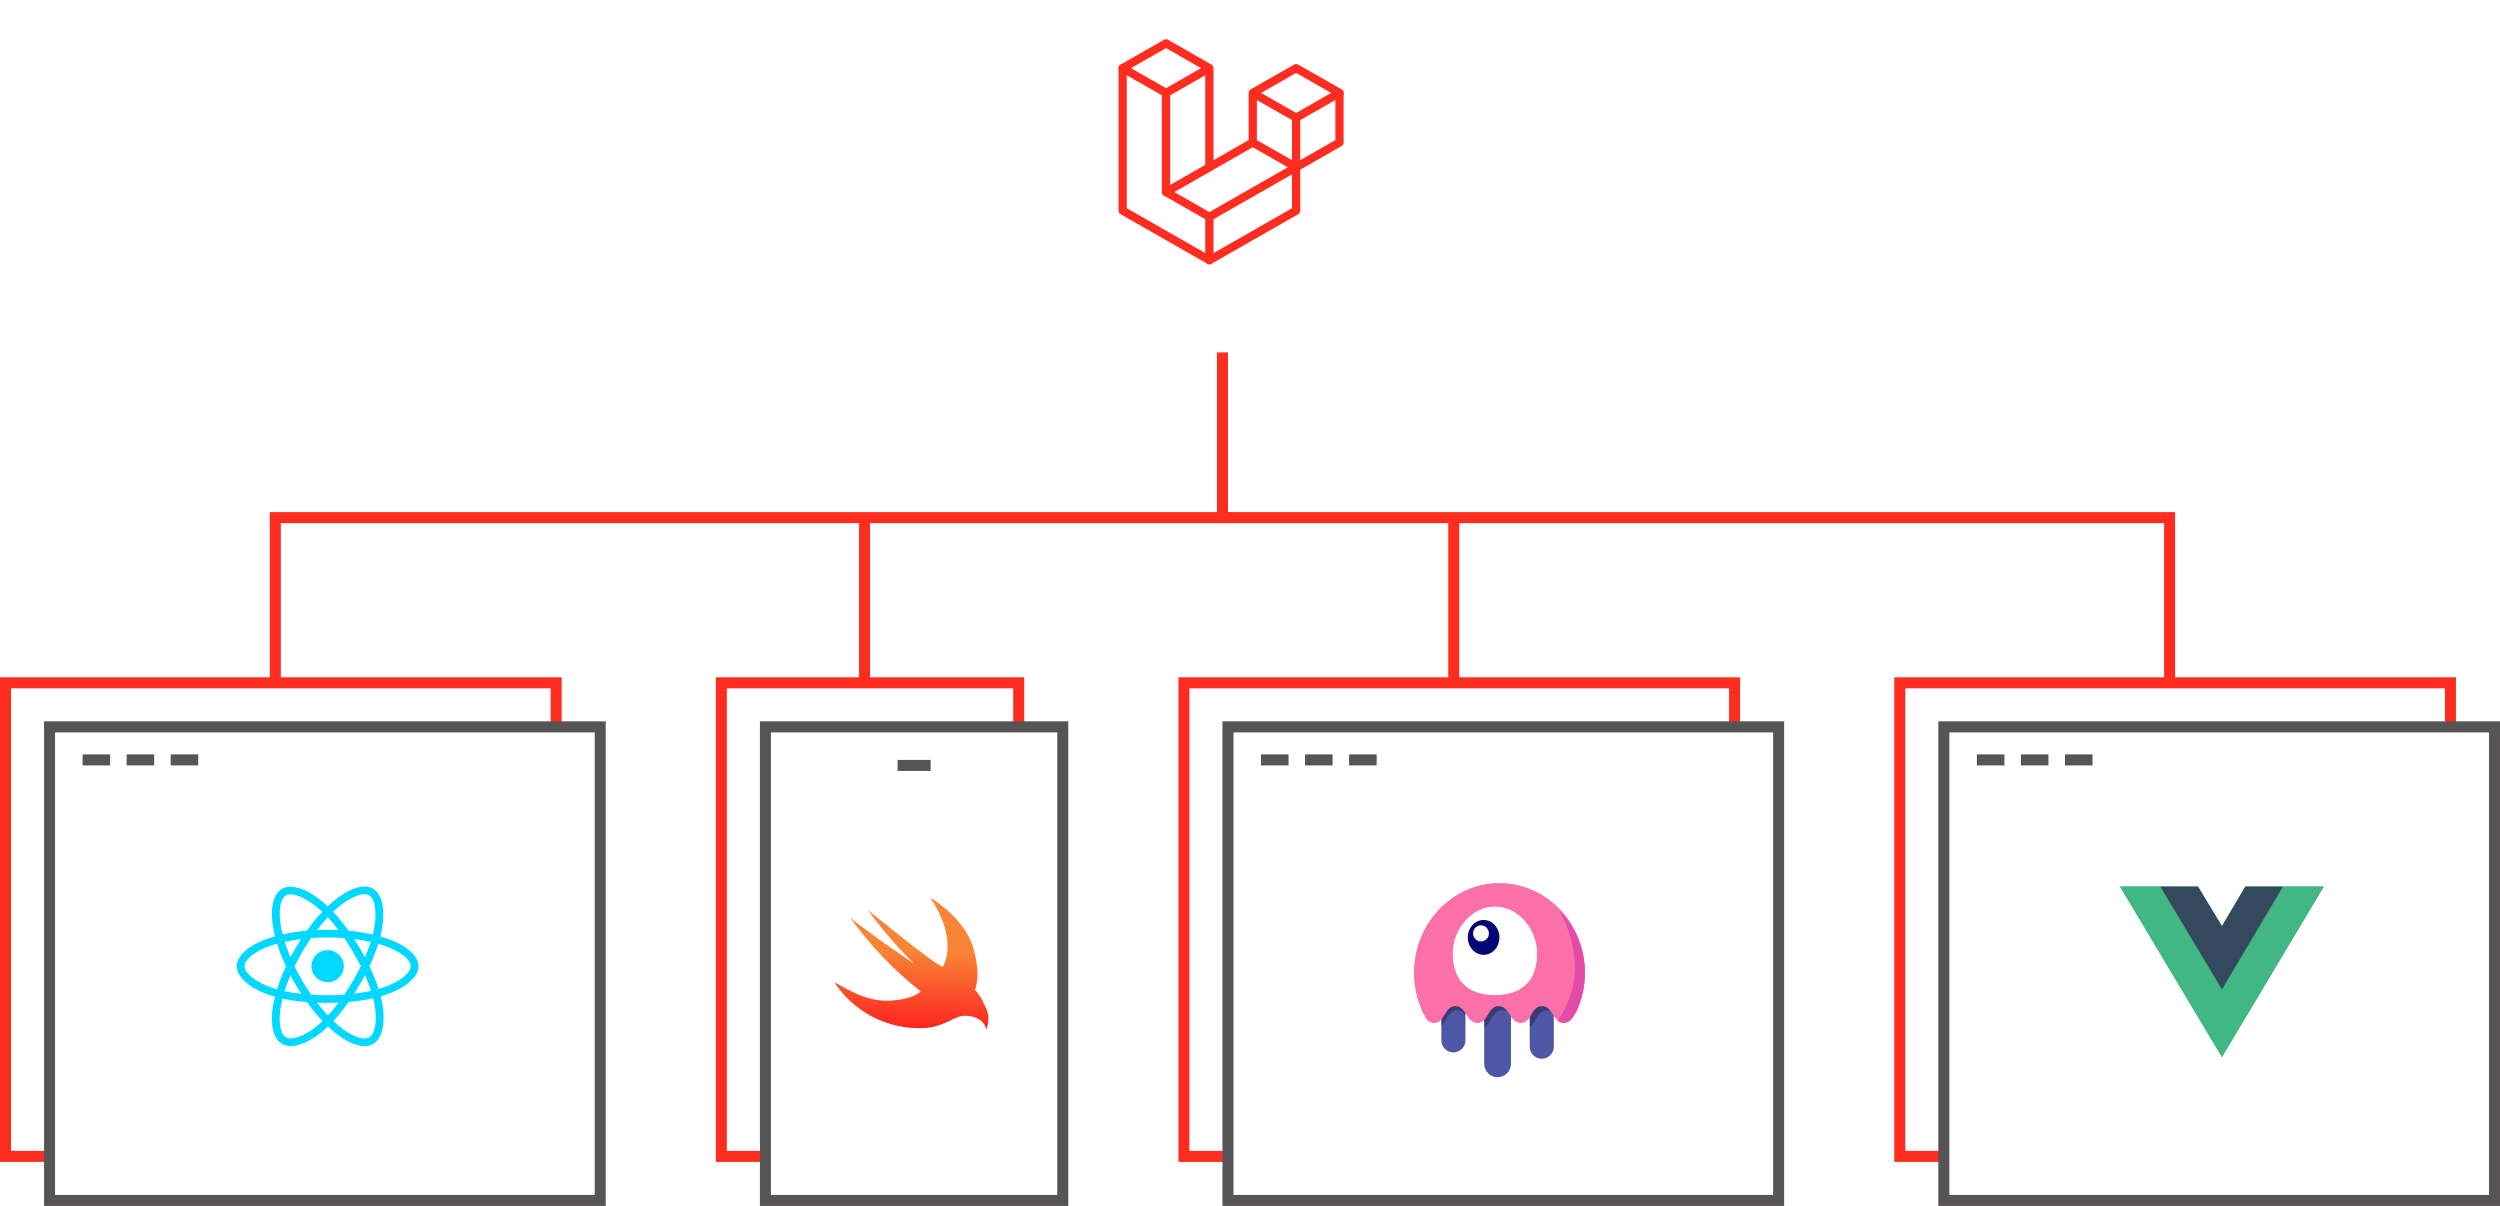 <svg xmlns:xlink="http://www.w3.org/1999/xlink" class="w-[302px] lg:w-[454px] max-w-full" width="454" height="219" viewBox="0 0 454 219" fill="none" xmlns="http://www.w3.org/2000/svg">
                    <path d="M215 124H315V210H215V124ZM1 124H101V210H1V124ZM345 124H445V210H345V124ZM131 124H185V210H131V124Z" stroke="#FF2D20" stroke-width="2px" fill="none"></path>
                    <path d="M223 132H323V218H223V132ZM9 132H109V218H9V132ZM353 132H453V218H353V132ZM139 132H193V218H139V132Z" fill="#FFFFFF" stroke="#565454" stroke-width="2px"></path>
                    <path d="M229 138H234" stroke="#565454" stroke-width="2px" fill="none"></path>
                    <path d="M219.625 39.375V47.25M219.625 12.375L211.75 7.875L203.875 12.375L211.75 16.875L219.625 12.375ZM219.625 12.375V30.375" stroke="#FF2D20" stroke-width="1.5px" stroke-linecap="round" stroke-linejoin="round" fill="none"></path>
                    <path d="M203.875 12.375V38.25L219.625 47.25L235.375 38.25V21.375" stroke="#FF2D20" stroke-width="1.5px" stroke-linecap="round" stroke-linejoin="round" fill="none"></path>
                    <path d="M211.75 16.875V34.875L219.625 39.375L243.25 25.875V16.875" stroke="#FF2D20" stroke-width="1.5px" stroke-linecap="round" stroke-linejoin="round" fill="none"></path>
                    <path d="M227.5 16.875L235.375 12.375L243.25 16.875L235.375 21.375L227.5 16.875ZM227.5 16.875V25.875M227.5 25.875L235.375 30.375M227.5 25.875L211.75 34.875" stroke="#FF2D20" stroke-width="1.5px" stroke-linecap="round" stroke-linejoin="round" fill="none"></path>
                    <path d="M237 138H242M163 139H169M245 138H250M15 138H20M359 138H364M23 138H28M367 138H372M31 138H36M375 138H380" stroke="#565454" stroke-width="2px" fill="none"></path>
                    <path d="M394 124V94M264 124V94M50 124V94M222 94V64M157 124V94M49 94H395" stroke="#FF2D20" stroke-width="2px" fill="none"></path>
                    <path d="M70.133 170.39C69.781 170.271 69.427 170.161 69.07 170.06C69.13 169.818 69.186 169.579 69.234 169.345C70.039 165.493 69.513 162.39 67.717 161.369C65.996 160.389 63.18 161.41 60.337 163.852C60.057 164.093 59.783 164.341 59.515 164.596C59.336 164.427 59.154 164.26 58.968 164.098C55.989 161.487 53.001 160.387 51.208 161.411C49.488 162.394 48.978 165.311 49.703 168.961C49.775 169.322 49.856 169.682 49.946 170.039C49.524 170.158 49.116 170.284 48.725 170.418C45.231 171.62 43 173.504 43 175.458C43 177.476 45.395 179.5 49.034 180.727C49.329 180.826 49.627 180.918 49.926 181.002C49.829 181.387 49.743 181.775 49.667 182.165C48.977 185.751 49.516 188.599 51.232 189.576C53.003 190.584 55.977 189.548 58.872 187.05C59.107 186.847 59.337 186.638 59.561 186.424C59.851 186.7 60.148 186.968 60.453 187.227C63.258 189.608 66.028 190.57 67.741 189.591C69.511 188.58 70.087 185.521 69.34 181.798C69.281 181.507 69.215 181.217 69.142 180.928C69.351 180.867 69.556 180.804 69.755 180.739C73.538 179.502 76 177.503 76 175.458C76 173.497 73.697 171.6 70.133 170.39ZM69.312 179.419C69.132 179.477 68.947 179.534 68.758 179.59C68.34 178.285 67.777 176.898 67.087 175.464C67.745 174.065 68.287 172.696 68.693 171.4C69.03 171.496 69.358 171.598 69.674 171.705C72.728 172.742 74.59 174.276 74.59 175.458C74.59 176.716 72.579 178.351 69.312 179.419ZM67.957 182.068C68.287 183.714 68.334 185.203 68.115 186.366C67.919 187.411 67.524 188.108 67.035 188.387C65.995 188.981 63.771 188.209 61.372 186.173C61.089 185.932 60.812 185.683 60.543 185.426C61.472 184.423 62.402 183.256 63.309 181.961C64.904 181.821 66.411 181.593 67.778 181.281C67.844 181.542 67.903 181.805 67.957 182.068ZM54.25 188.285C53.234 188.639 52.425 188.649 51.936 188.371C50.895 187.778 50.462 185.491 51.053 182.424C51.123 182.062 51.203 181.701 51.293 181.343C52.645 181.638 54.141 181.85 55.74 181.978C56.654 183.246 57.61 184.411 58.573 185.432C58.368 185.627 58.159 185.818 57.945 186.003C56.664 187.107 55.381 187.891 54.25 188.285ZM49.49 179.411C47.881 178.868 46.552 178.163 45.642 177.393C44.823 176.702 44.41 176.015 44.41 175.458C44.41 174.272 46.201 172.76 49.189 171.732C49.552 171.607 49.931 171.49 50.325 171.379C50.738 172.705 51.28 174.09 51.934 175.492C51.271 176.914 50.722 178.322 50.305 179.662C50.031 179.585 49.76 179.501 49.49 179.411ZM51.086 168.694C50.466 165.566 50.878 163.207 51.914 162.615C53.018 161.984 55.459 162.884 58.032 165.138C58.2 165.285 58.365 165.436 58.528 165.589C57.569 166.605 56.621 167.761 55.717 169.022C54.164 169.163 52.679 169.391 51.313 169.697C51.229 169.364 51.153 169.03 51.086 168.694ZM65.321 172.162C64.998 171.612 64.664 171.069 64.317 170.533C65.37 170.665 66.379 170.839 67.326 171.052C67.042 171.952 66.687 172.892 66.27 173.856C65.965 173.285 65.649 172.72 65.321 172.162ZM59.516 166.583C60.166 167.278 60.817 168.054 61.458 168.896C60.158 168.836 58.857 168.835 57.557 168.895C58.199 168.061 58.855 167.286 59.516 166.583ZM53.674 172.171C53.35 172.725 53.039 173.287 52.742 173.855C52.332 172.894 51.98 171.95 51.694 171.038C52.635 170.83 53.639 170.66 54.685 170.531C54.335 171.07 53.998 171.617 53.674 172.171ZM54.715 180.484C53.635 180.365 52.615 180.203 51.674 180.001C51.965 179.073 52.324 178.108 52.744 177.127C53.042 177.695 53.354 178.257 53.679 178.811C54.014 179.381 54.36 179.939 54.715 180.484ZM59.555 184.43C58.886 183.719 58.22 182.932 57.569 182.086C58.201 182.11 58.845 182.123 59.5 182.123C60.173 182.123 60.837 182.108 61.492 182.079C60.849 182.941 60.201 183.729 59.555 184.43ZM66.283 177.077C66.725 178.069 67.096 179.028 67.391 179.941C66.435 180.156 65.402 180.33 64.313 180.459C64.662 179.913 65 179.361 65.326 178.802C65.658 178.234 65.977 177.659 66.283 177.077ZM64.105 178.107C63.605 178.964 63.077 179.804 62.522 180.627C61.516 180.698 60.508 180.732 59.5 180.732C58.473 180.732 57.474 180.7 56.512 180.639C55.943 179.818 55.404 178.976 54.899 178.115C54.396 177.258 53.927 176.383 53.491 175.491C53.926 174.599 54.394 173.723 54.895 172.866L54.895 172.866C55.396 172.009 55.93 171.17 56.495 170.353C57.476 170.279 58.483 170.241 59.5 170.241C60.522 170.241 61.529 170.28 62.511 170.354C63.07 171.17 63.6 172.005 64.1 172.859C64.603 173.714 65.078 174.585 65.523 175.471C65.082 176.366 64.609 177.245 64.105 178.107ZM67.013 162.574C68.118 163.202 68.548 165.738 67.854 169.064C67.809 169.276 67.76 169.492 67.706 169.711C66.336 169.399 64.85 169.167 63.293 169.023C62.386 167.749 61.447 166.591 60.504 165.588C60.751 165.353 61.004 165.124 61.263 164.901C63.699 162.809 65.976 161.983 67.013 162.574ZM59.5 172.55C61.127 172.55 62.447 173.852 62.447 175.458C62.447 177.064 61.127 178.365 59.5 178.365C57.873 178.365 56.553 177.064 56.553 175.458C56.553 173.852 57.873 172.55 59.5 172.55Z" fill="#00D8FF"></path>
                    <path d="M414.6 161H422L403.5 191.972L385 161H399.153L403.5 168.182L407.755 161H414.6Z" fill="#41B883"></path>
                    <path d="M385 161L403.5 191.972L422 161H414.6L403.5 179.583L392.308 161H385Z" fill="#41B883"></path>
                    <path d="M392.307 161L403.5 179.673L414.6 161H407.755L403.5 168.182L399.152 161H392.307Z" fill="#35495E"></path>
                    <path fill-rule="evenodd" clip-rule="evenodd" d="M286.231 183.803C285.655 184.672 285.219 185.741 284.051 185.741C282.085 185.741 281.979 182.712 280.011 182.712C278.044 182.712 278.151 185.741 276.185 185.741C274.219 185.741 274.113 182.712 272.145 182.712C270.178 182.712 270.285 185.741 268.319 185.741C266.353 185.741 266.247 182.712 264.28 182.712C262.312 182.712 262.419 185.741 260.454 185.741C259.835 185.741 259.402 185.441 259.035 185.031C257.629 182.585 256.819 179.719 256.819 176.653C256.819 167.681 263.756 160.408 272.313 160.408C280.871 160.408 287.808 167.681 287.808 176.654C287.808 179.219 287.241 181.646 286.231 183.803Z" fill="#FB70A9"></path>
                    <path fill-rule="evenodd" clip-rule="evenodd" d="M266.126 182.199V188.929C266.126 190.136 265.146 191.115 263.937 191.115C263.65 191.115 263.366 191.059 263.1 190.949C262.835 190.839 262.593 190.678 262.39 190.475C262.187 190.272 262.026 190.031 261.916 189.766C261.806 189.5 261.749 189.216 261.749 188.929V180.805C262.157 180.056 262.623 179.408 263.465 179.408C264.834 179.408 265.312 181.127 266.126 182.2V182.199ZM274.391 182.55V193.192C274.391 193.511 274.328 193.827 274.206 194.122C274.084 194.416 273.905 194.684 273.679 194.91C273.454 195.135 273.186 195.314 272.891 195.436C272.596 195.558 272.28 195.621 271.961 195.621C270.618 195.621 269.529 194.533 269.529 193.192V181.147C269.987 180.265 270.459 179.408 271.426 179.408C272.958 179.408 273.375 181.558 274.392 182.55H274.391ZM282.173 182.355V190.08C282.173 191.288 281.193 192.266 279.985 192.266C278.776 192.266 277.796 191.288 277.796 190.08V180.585C278.177 179.933 278.63 179.408 279.389 179.408C280.826 179.408 281.281 181.302 282.173 182.355Z" fill="#4E56A6"></path>
                    <path fill-rule="evenodd" clip-rule="evenodd" d="M266.126 184.262C265.737 183.787 265.278 183.434 264.613 183.434C263.035 183.434 262.745 185.422 261.749 186.317V177.746C261.749 177.459 261.806 177.175 261.916 176.909C262.026 176.644 262.187 176.403 262.39 176.2C262.593 175.997 262.834 175.836 263.1 175.726C263.365 175.616 263.65 175.56 263.937 175.56C265.146 175.56 266.126 176.539 266.126 177.746V184.262ZM274.391 184.415C273.978 183.864 273.494 183.434 272.76 183.434C271.004 183.434 270.843 185.894 269.529 186.575V182.784C269.529 181.442 270.618 180.354 271.961 180.354C272.28 180.354 272.596 180.417 272.891 180.539C273.186 180.661 273.454 180.84 273.68 181.065C273.905 181.291 274.084 181.559 274.207 181.854C274.329 182.148 274.392 182.464 274.392 182.784L274.391 184.415ZM282.173 183.99C281.836 183.658 281.437 183.434 280.907 183.434C279.206 183.434 279.001 185.743 277.796 186.505V178.812C277.796 178.231 278.027 177.675 278.437 177.264C278.848 176.854 279.404 176.623 279.985 176.623C280.565 176.623 281.122 176.854 281.532 177.264C281.942 177.675 282.173 178.231 282.173 178.812V183.99Z" fill="black" fill-opacity="0.298"></path>
                    <path fill-rule="evenodd" clip-rule="evenodd" d="M286.231 183.803C285.655 184.672 285.219 185.741 284.051 185.741C282.085 185.741 281.979 182.712 280.011 182.712C278.044 182.712 278.151 185.741 276.185 185.741C274.219 185.741 274.113 182.712 272.145 182.712C270.178 182.712 270.285 185.741 268.319 185.741C266.353 185.741 266.247 182.712 264.28 182.712C262.312 182.712 262.419 185.741 260.454 185.741C259.835 185.741 259.402 185.441 259.035 185.031C257.629 182.585 256.819 179.719 256.819 176.653C256.819 167.681 263.756 160.408 272.313 160.408C280.871 160.408 287.808 167.681 287.808 176.654C287.808 179.219 287.241 181.646 286.231 183.803Z" fill="#FB70A9"></path>
                    <path fill-rule="evenodd" clip-rule="evenodd" d="M282.878 185.417C286.938 179.381 287.042 172.687 283.192 165.333C286.046 168.255 287.808 172.264 287.808 176.688C287.808 179.245 287.22 181.661 286.173 183.811C285.578 184.675 285.124 185.741 283.913 185.741C283.543 185.744 283.181 185.631 282.878 185.417Z" fill="#E24CA6"></path>
                    <path fill-rule="evenodd" clip-rule="evenodd" d="M271.483 180.707C276.871 180.707 279.139 177.583 279.139 173.148C279.139 168.712 275.711 164.63 271.483 164.63C267.254 164.63 263.826 168.712 263.826 173.148C263.826 177.584 266.094 180.707 271.483 180.707Z" fill="#FFFFFF"></path>
                    <path fill-rule="evenodd" clip-rule="evenodd" d="M272.295 170.233C272.295 171.981 271.009 173.4 269.424 173.4C267.837 173.4 266.552 171.981 266.552 170.233C266.552 168.484 267.837 167.065 269.424 167.065C271.009 167.065 272.295 168.484 272.295 170.233Z" fill="#030776"></path>
                    <path fill-rule="evenodd" clip-rule="evenodd" d="M270.38 169.502C270.38 170.309 269.738 170.963 268.945 170.963C268.151 170.963 267.509 170.309 267.509 169.502C267.509 168.695 268.151 168.041 268.945 168.041C269.738 168.041 270.38 168.695 270.38 169.502Z" fill="#FFFFFF"></path>
                    <path d="M168.922 163.007C168.922 163.007 175.139 166.561 176.766 172.207C178.232 177.307 177.058 179.741 177.058 179.741C177.808 180.558 178.399 181.507 178.8 182.541C179.203 183.205 179.44 183.957 179.491 184.732C179.541 185.507 179.404 186.283 179.09 186.994C179.09 186.994 178.99 184.914 175.89 184.483C173.049 184.083 172.016 186.849 166.59 186.715C163.584 186.658 160.637 185.866 158.007 184.409C155.376 182.951 153.143 180.873 151.5 178.354C154.151 179.8 157.624 182.045 161.949 181.7C166.274 181.355 167.177 180.026 167.177 180.026C162.315 176.179 158.012 171.675 154.391 166.643C157.791 169.488 166.213 175.15 166.017 175.006C162.936 171.996 160.118 168.729 157.592 165.24C157.592 165.24 170.228 175.629 171.245 175.563C171.663 174.702 173.824 170.245 168.921 163.006L168.922 163.007Z" fill="url(&quot;#paint0_linear_1_2&quot;)"></path>
                    <defs>
                        <linearGradient id="paint0_linear_1_2" x1="165.94" y1="172.607" x2="165.411" y2="187.006" gradientUnits="userSpaceOnUse">
                            <stop stop-color="#F88535"></stop>
                            <stop offset="1" stop-color="#FD2221"></stop>
                        </linearGradient>
                    <linearGradient id="paint0_linear_1_2" x1="165.94" y1="172.607" x2="165.411" y2="187.006" gradientUnits="userSpaceOnUse">
                            <stop stop-color="#F88535"></stop>
                            <stop offset="1" stop-color="#FD2221"></stop>
                        </linearGradient><linearGradient id="paint0_linear_1_2" x1="165.94" y1="172.607" x2="165.411" y2="187.006" gradientUnits="userSpaceOnUse">
                            <stop stop-color="#F88535"></stop>
                            <stop offset="1" stop-color="#FD2221"></stop>
                        </linearGradient></defs>
                </svg>